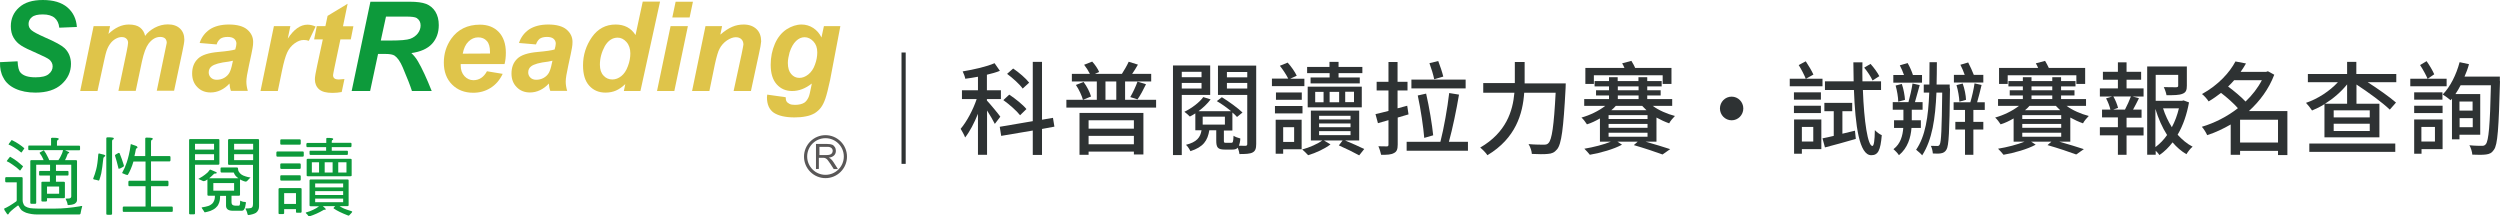 <?xml version="1.0" encoding="utf-8"?>
<!-- Generator: Adobe Illustrator 26.2.1, SVG Export Plug-In . SVG Version: 6.00 Build 0)  -->
<svg version="1.1" id="圖層_1" xmlns="http://www.w3.org/2000/svg" xmlns:xlink="http://www.w3.org/1999/xlink" x="0px" y="0px"
	 viewBox="0 0 1733.2 150" style="enable-background:new 0 0 1733.2 150;" xml:space="preserve">
<style type="text/css">
	.st0{fill:#2E3233;}
	.st1{fill:#595757;}
	.st2{fill:#0D9A3B;}
	.st3{fill:#DFC44A;}
</style>
<g>
	<g id="矩形_32">
		<g>
			<rect x="625" y="36.4" class="st0" width="2.9" height="77.2"/>
		</g>
	</g>
	<g>
		<g>
			<g>
				<path class="st1" d="M585,108.5c0,7-5.7,12.7-12.7,12.7s-12.7-5.7-12.7-12.7s5.7-12.7,12.7-12.7S585,101.5,585,108.5z
					 M572.3,93.7c-8.2,0-14.9,6.7-14.9,14.9s6.7,14.9,14.9,14.9s14.9-6.7,14.9-14.9S580.5,93.7,572.3,93.7z"/>
			</g>
			<g>
				<path class="st1" d="M565.7,117.2V99.8h7.7c1.6,0,2.7,0.2,3.5,0.5s1.4,0.9,1.9,1.7c0.5,0.8,0.7,1.7,0.7,2.6
					c0,1.2-0.4,2.3-1.2,3.1c-0.8,0.8-2,1.4-3.7,1.6c0.6,0.3,1.1,0.6,1.4,0.9c0.7,0.6,1.3,1.4,1.9,2.3l3,4.7H578l-2.3-3.6
					c-0.7-1-1.2-1.8-1.7-2.4c-0.4-0.6-0.8-0.9-1.2-1.2c-0.3-0.2-0.7-0.4-1.1-0.5c-0.3-0.1-0.7-0.1-1.3-0.1h-2.7v7.7L565.7,117.2
					L565.7,117.2z M568,107.5h4.9c1.1,0,1.9-0.1,2.5-0.3c0.6-0.2,1.1-0.6,1.4-1c0.3-0.5,0.5-1,0.5-1.6c0-0.8-0.3-1.5-0.9-2
					c-0.6-0.5-1.5-0.8-2.8-0.8h-5.5v5.7C568.1,107.5,568,107.5,568,107.5z"/>
			</g>
		</g>
		<g>
			<g>
				<g>
					<g>
						<path class="st2" d="M0,43.1l12.2-0.6c0.2,3.9,0.8,6.5,2,7.8c1.9,2.2,5.3,3.3,10.4,3.3c4.2,0,7.3-0.7,9.1-2.2
							c1.9-1.5,2.8-3.3,2.8-5.4c0-1.8-0.8-3.4-2.3-4.7c-1.1-0.9-4.1-2.4-8.9-4.5c-4.9-2.1-8.4-3.8-10.6-5.2c-2.2-1.4-4-3.2-5.3-5.5
							c-1.3-2.2-1.9-4.9-1.9-7.9c0-5.2,1.9-9.6,5.7-13C17,1.7,22.5,0,29.7,0c7.3,0,13,1.7,17,5.1s6.2,8,6.6,13.6l-12.2,0.5
							c-0.3-3-1.4-5.2-3.2-6.8C36,10.8,33.3,10,29.7,10s-6.1,0.6-7.6,1.9c-1.5,1.2-2.3,2.8-2.3,4.7c0,1.8,0.7,3.3,2.1,4.4
							c1.4,1.2,4.5,2.8,9.2,4.9c7.2,3.1,11.7,5.6,13.7,7.5c2.9,2.8,4.4,6.5,4.4,10.9c0,5.5-2.2,10.2-6.5,14.1s-10.4,5.8-18.1,5.8
							c-5.3,0-10-0.9-13.9-2.7S4,57.2,2.4,54C0.6,50.9-0.1,47.3,0,43.1z"/>
						<path class="st3" d="M64.9,18.1h11.4l-1.1,5.4c4.5-4.3,9.2-6.5,14.1-6.5c3.4,0,6,0.7,7.8,2.1s3,3.4,3.5,5.8
							c1.6-2.3,3.8-4.1,6.7-5.7c2.9-1.5,5.9-2.3,9.1-2.3c3.6,0,6.4,1,8.4,2.9s3,4.5,3,7.7c0,1.5-0.5,4.2-1.3,8l-5.8,27.4h-12
							l5.7-27.4c0.7-3.4,1.1-5.4,1.2-5.8c0-1.3-0.4-2.2-1.1-3c-0.8-0.7-1.9-1.1-3.4-1.1c-3.1,0-5.8,1.6-8.2,4.8
							c-1.7,2.3-3.2,6.3-4.5,12.2L94.1,63h-12l5.7-27.2c0.6-3.1,1-5.2,1-6.1c0-1.2-0.4-2.2-1.2-2.9c-0.8-0.8-1.9-1.1-3.3-1.1
							c-1.3,0-2.7,0.4-4.1,1.2c-1.4,0.8-2.7,1.9-3.7,3.3c-1.1,1.4-2,3.2-2.7,5.3c-0.4,1-0.9,3.3-1.7,6.9l-4.5,20.7h-12L64.9,18.1z"
							/>
						<path class="st3" d="M150.2,30.8l-11.8-1c1.3-4,3.7-7.1,7-9.4c3.3-2.2,7.8-3.4,13.3-3.4c5.7,0,10,1.2,12.7,3.5
							s4.1,5.2,4.1,8.5c0,1.4-0.1,2.8-0.4,4.3c-0.2,1.5-1.1,5.5-2.5,12c-1.2,5.4-1.8,9.1-1.8,11.3c0,1.9,0.3,4,1,6.4h-11.7
							c-0.6-1.6-0.9-3.3-1-5.1c-1.8,2-3.8,3.5-6.1,4.6s-4.6,1.6-7,1.6c-3.7,0-6.8-1.2-9.2-3.7c-2.4-2.4-3.6-5.6-3.6-9.4
							c0-4.3,1.3-7.7,4-10.3s7.4-4.1,14.3-4.7c5.8-0.5,9.6-1.1,11.6-1.7c0.5-1.7,0.8-3.1,0.8-4.1c0-1.3-0.5-2.4-1.5-3.3
							s-2.6-1.3-4.6-1.3c-2.1,0-3.8,0.4-5.1,1.3C151.5,28,150.6,29.2,150.2,30.8z M161.5,42.1c-0.7,0.2-1.7,0.4-2.9,0.6
							c-6.1,0.7-10,1.8-11.9,3.3c-1.3,1-2,2.4-2,4.2c0,1.4,0.5,2.6,1.5,3.6s2.4,1.5,4,1.5c1.8,0,3.6-0.4,5.2-1.3
							c1.6-0.9,2.8-2.1,3.6-3.5s1.5-3.6,2.1-6.6L161.5,42.1z"/>
						<path class="st3" d="M189.9,18.1h11.4l-1.8,8.7c4.2-6.5,8.8-9.7,13.7-9.7c1.7,0,3.6,0.4,5.6,1.3l-4.7,9.9
							c-1.1-0.4-2.3-0.6-3.5-0.6c-2.1,0-4.2,0.8-6.4,2.4s-3.9,3.7-5.1,6.3c-1.2,2.6-2.4,6.8-3.6,12.6l-2.9,14.1h-12L189.9,18.1z"/>
						<path class="st3" d="M217.8,27.2l1.8-9.1h6l1.5-7.1L241,2.6l-3.2,15.6h7.2l-1.8,9.1H236l-4,19c-0.7,3.4-1.1,5.4-1.1,5.8
							c0,0.9,0.3,1.7,0.9,2.2c0.6,0.5,1.6,0.8,3.1,0.8c0.5,0,1.8-0.1,3.9-0.3l-1.9,9c-2.1,0.4-4.2,0.6-6.4,0.6
							c-4.3,0-7.3-0.8-9.3-2.5c-1.9-1.7-2.9-4-2.9-7c0-1.4,0.5-4.6,1.6-9.5l3.9-18.1h-6V27.2z"/>
						<path class="st2" d="M256.6,63.1h-12.8l13-61.9h27.5c4.7,0,8.4,0.5,11.1,1.5c2.6,1,4.8,2.8,6.4,5.3c1.6,2.6,2.4,5.7,2.4,9.4
							c0,5.3-1.6,9.6-4.7,13c-3.2,3.4-7.9,5.5-14.3,6.4c1.6,1.5,3.2,3.4,4.6,5.8c2.8,4.8,6,11.7,9.5,20.5h-13.7
							c-1.1-3.5-3.2-8.9-6.4-16.4c-1.7-4-3.6-6.7-5.6-8.1c-1.2-0.8-3.3-1.2-6.3-1.2h-5.2L256.6,63.1z M264,28.1h6.8
							c6.8,0,11.4-0.4,13.6-1.2c2.2-0.8,4-2.1,5.3-3.8c1.3-1.7,1.9-3.6,1.9-5.5c0-2.2-0.9-3.9-2.7-5.1c-1.1-0.7-3.6-1-7.3-1h-14
							L264,28.1z"/>
						<path class="st3" d="M349.8,44.4h-30.4c0,0.5,0,0.8,0,1.1c0,3,0.9,5.4,2.6,7.3c1.7,1.8,3.8,2.8,6.2,2.8c4,0,7.2-2.1,9.4-6.2
							l10.9,1.8c-2.1,4.4-4.9,7.6-8.5,9.8c-3.5,2.2-7.5,3.3-11.9,3.3c-6,0-10.9-1.9-14.7-5.7c-3.8-3.8-5.7-8.9-5.7-15.2
							c0-6.2,1.7-11.6,5.1-16.5c4.6-6.5,11.3-9.8,19.9-9.8c5.5,0,9.8,1.7,13.1,5.1c3.2,3.4,4.9,8.2,4.9,14.3
							C350.7,39.5,350.4,42.1,349.8,44.4z M339.7,37.1c0-0.5,0-1,0-1.2c0-3.3-0.7-5.9-2.2-7.5c-1.5-1.7-3.5-2.5-6-2.5
							s-4.8,1-6.7,2.9c-2,1.9-3.3,4.7-4,8.4L339.7,37.1L339.7,37.1z"/>
						<path class="st3" d="M371.6,30.8l-11.8-1c1.3-4,3.7-7.1,7-9.4c3.4-2.2,7.8-3.4,13.3-3.4c5.7,0,10,1.2,12.7,3.5
							s4.1,5.2,4.1,8.5c0,1.4-0.1,2.8-0.4,4.3c-0.2,1.5-1.1,5.5-2.5,12c-1.2,5.4-1.8,9.1-1.8,11.3c0,1.9,0.3,4,1,6.4h-11.7
							c-0.6-1.6-0.9-3.3-1-5.1c-1.8,2-3.8,3.5-6.1,4.6c-2.3,1.1-4.6,1.6-7,1.6c-3.7,0-6.8-1.2-9.2-3.7c-2.4-2.4-3.6-5.6-3.6-9.4
							c0-4.3,1.3-7.7,4-10.3s7.4-4.1,14.3-4.7c5.8-0.5,9.6-1.1,11.6-1.7c0.5-1.7,0.8-3.1,0.8-4.1c0-1.3-0.5-2.4-1.5-3.3
							s-2.6-1.3-4.6-1.3c-2.1,0-3.8,0.4-5.1,1.3C372.9,28,372.1,29.2,371.6,30.8z M383,42.1c-0.7,0.2-1.7,0.4-2.9,0.6
							c-6.1,0.7-10,1.8-11.9,3.3c-1.3,1-2,2.4-2,4.2c0,1.4,0.5,2.6,1.5,3.6s2.4,1.5,4,1.5c1.8,0,3.6-0.4,5.2-1.3
							c1.6-0.9,2.8-2.1,3.6-3.5c0.8-1.4,1.5-3.6,2.1-6.6L383,42.1z"/>
						<path class="st3" d="M444,63.1h-11.5l1-4.8c-2.2,2.1-4.4,3.6-6.5,4.5s-4.5,1.4-7.2,1.4c-4.7,0-8.4-1.6-11.3-4.8
							s-4.3-7.9-4.3-14.1c0-7.2,2.1-13.7,6.2-19.6c4.1-5.8,9.6-8.7,16.4-8.7c6.1,0,10.7,2.4,13.8,7.3l5-23.2h12L444,63.1z
							 M415.9,44.9c0,3.2,0.8,5.7,2.5,7.5c1.6,1.8,3.7,2.7,6.1,2.7c2.2,0,4.3-0.8,6.2-2.3c1.9-1.5,3.5-3.8,4.6-6.9
							c1.2-3.1,1.7-6.1,1.7-8.9c0-3.2-0.9-5.9-2.7-7.9c-1.8-2-3.8-3-6.1-3c-3.6,0-6.6,2-8.9,5.9C417.1,36.1,415.9,40.3,415.9,44.9z"
							/>
						<path class="st3" d="M464.9,18.1h12l-9.4,45h-12L464.9,18.1z M468.4,1.2h12l-2.3,10.9h-12L468.4,1.2z"/>
						<path class="st3" d="M489.1,18.1h11.5l-1.2,5.9c2.9-2.5,5.6-4.3,8.2-5.4c2.5-1.1,5.2-1.6,8-1.6c3.7,0,6.7,1.1,8.9,3.2
							s3.2,5,3.2,8.5c-0.1,1.6-0.6,4.5-1.6,8.9l-5.5,25.5h-12l5.5-25.4c0.8-3.8,1.2-6.1,1.3-6.8c0-1.6-0.5-2.8-1.4-3.7
							c-0.9-0.9-2.2-1.4-3.9-1.4c-1.8,0-3.8,0.7-6.1,2.2c-2.2,1.5-4,3.5-5.2,5.9c-1,1.8-2,5.3-3.2,10.7l-3.8,18.5h-12L489.1,18.1z"
							/>
						<path class="st3" d="M531.9,65.6l12.8,1.8c0,1.3,0.2,2.3,0.6,2.9c0.4,0.7,1.1,1.2,2,1.7s2.2,0.7,3.8,0.7
							c2.7,0,4.9-0.5,6.5-1.5c1.2-0.8,2.2-2.1,3-3.9c0.5-1.1,1.1-3.6,1.8-7.3l0.4-2.1c-4.4,3.5-9,5.2-13.6,5.2
							c-4.4,0-7.9-1.5-10.7-4.6s-4.2-7.6-4.2-13.6c0-5.3,1-10.1,2.9-14.5s4.6-7.7,8-10c3.4-2.2,7-3.4,10.5-3.4
							c2.9,0,5.6,0.8,8.1,2.4c2.4,1.6,4.4,3.8,5.7,6.6l1.7-7.9h11.4l-7.1,37.3c-1.3,6-2.4,10.4-3.3,13c-0.9,2.6-1.9,4.6-3.1,6.2
							c-1.1,1.5-2.6,2.8-4.3,3.9c-1.8,1-3.8,1.8-6.2,2.2c-2.4,0.5-5,0.7-7.8,0.7c-6.3,0-11-1.1-14.3-3.2c-3.2-2.2-4.8-5.8-4.8-10.8
							C531.8,66.8,531.9,66.2,531.9,65.6z M546.2,43.6c0,3.4,0.8,6,2.3,7.7c1.5,1.8,3.4,2.7,5.7,2.7c2.1,0,4.2-0.8,6.2-2.4
							c2-1.6,3.6-3.9,4.6-6.8c1.1-2.9,1.6-5.8,1.6-8.5c0-3.2-0.9-5.7-2.7-7.6s-3.8-2.9-6.1-2.9c-2.2,0-4.1,0.9-5.9,2.6
							c-1.8,1.7-3.3,4.3-4.5,7.9C546.7,39,546.2,41.4,546.2,43.6z"/>
					</g>
				</g>
			</g>
		</g>
		<g>
			<path class="st2" d="M4.3,122.8h10.5c0.6,0,0.9,0.2,0.9,0.7v15.1c0,1.3,0.3,2.4,0.7,3.1c0.3,0.7,0.8,1.2,1.4,1.5
				c0.9,0.5,1.9,0.9,3.1,1.1c1.5,0.2,3.3,0.3,5.2,0.3h12.4c4.8,0,10.5-0.5,17.1-1.6c0.3-0.2,0.6-0.2,0.9-0.2c0.3,0,0.5,0.1,0.5,0.2
				c-0.5,1.6-0.8,3.1-1.1,4.7c0,0.6-0.4,1-1,1H26c-1.4,0-2.8-0.1-4.1-0.3c-1.3-0.2-2.6-0.5-3.8-0.9c-1.1-0.4-2.1-1-3.1-1.7
				c-0.6-0.6-1.3-1.6-2.1-3.1l-0.2-0.2c-0.3,0-0.4,0-0.5,0.1c-3.9,2.9-6,4.8-6.3,5.8c-0.1,0.2-0.3,0.3-0.5,0.3c-0.3,0-1-1-2.2-2.9
				c-0.2-0.3-0.3-0.7-0.3-1.2c2.2-0.9,5-2.6,8.4-5c0.2-0.1,0.3-0.5,0.3-1.1v-12.1H4.3c-0.5,0-0.7-0.3-0.7-1v-1.8
				C3.6,123.1,3.9,122.8,4.3,122.8z M7.1,108.7c2.1,1.2,3.7,2.3,5,3.3c1.5,1.2,2.8,2.3,3.9,3.3c0,0.1-0.1,0.2-0.3,0.5
				c-1.1,1.6-1.7,2.5-1.8,2.5c-1.6-1.6-3.4-3-5.4-4.3c-1.5-1.1-2.8-1.8-3.8-2.2c0-0.3,0.6-1.1,1.8-2.6
				C6.8,108.8,6.9,108.7,7.1,108.7z M8.2,97.1c2,1,3.6,1.9,4.9,2.8c1.5,1,2.8,2,3.8,2.9c0,0.1-0.1,0.2-0.3,0.5
				c-1.1,1.6-1.7,2.5-1.8,2.5c-1.6-1.4-3.4-2.6-5.2-3.7c-1.5-0.9-2.7-1.6-3.7-1.9c0-0.2,0.6-1.1,1.8-2.6C7.9,97.2,8,97.1,8.2,97.1z
				 M36.3,95.5c2.9,0,4.4,0.2,4.4,0.7s-0.2,0.8-0.6,0.9c-0.4,0.1-0.6,0.5-0.6,1.2v2.7H55c0.3,0,0.5,0.2,0.5,0.7v1.8
				c0,0.5-0.2,0.7-0.5,0.7h-9.9l2,0.9c0.6,0.2,0.9,0.5,0.9,0.7s-0.2,0.4-0.5,0.5c-0.3,0-0.6,0.2-0.6,0.5c-0.6,1.7-1.2,3.1-1.8,4.2
				h7.2c0.8,0,1.1,0.2,1.1,0.7v27c0,1.1-0.6,1.9-1.7,2.6c-1.1,0.5-2.5,0.8-4.2,0.9c-0.4,0-0.7-0.2-0.7-0.6c0-0.8-0.5-2.1-1.3-3.7
				c0-0.1,0.1-0.2,0.3-0.2c1.7,0,2.7-0.1,3-0.4c0.4-0.2,0.6-0.6,0.6-1.1v-22H38.8v4.3H47c0.3,0,0.5,0.2,0.5,0.7v1.8
				c0,0.5-0.2,0.7-0.5,0.7h-8.2v4.3h5.3c0.6,0,0.9,0.2,0.9,0.7v10c0,0.5-0.3,0.7-0.9,0.7H32.6v1.6c0,0.5-0.3,0.7-0.9,0.7h-2.3
				c-0.5,0-0.7-0.2-0.7-0.7v-12.3c0-0.5,0.2-0.7,0.7-0.7h5.2v-4.3h-7c-0.3,0-0.5-0.2-0.5-0.7v-1.8c0-0.5,0.2-0.7,0.5-0.7h7.1v-4.3
				h-9.6v26.4c0,0.5-0.3,0.7-0.9,0.7h-2.3c-0.6,0-0.9-0.2-0.9-0.7v-28.9c0-0.5,0.3-0.7,0.9-0.7h8.3c-0.1-0.3-0.2-0.5-0.3-0.8
				c-0.6-1.4-1.4-2.8-2.5-4.2c0-0.2,1-0.8,3-1.8c1.1,1.5,1.9,2.9,2.5,4.2c0.5,0.9,0.9,1.7,1.2,2.6h6.4c0.8-1.1,1.3-2,1.7-2.9
				c0.7-1.3,1.2-2.6,1.5-3.9v-0.1H20.1c-0.3,0-0.5-0.2-0.5-0.7v-1.8c0-0.5,0.1-0.7,0.5-0.7h15.3v-4.8C35.3,95.7,35.7,95.5,36.3,95.5
				z M32.6,134.3H41v-5h-8.4V134.3z"/>
			<path class="st2" d="M68.7,106.4c2.9,0.6,4.3,1.1,4.3,1.4c0,0.4-0.2,0.7-0.7,0.9c-0.5,0.4-0.7,0.8-0.7,1.3
				c-0.4,4.1-0.9,7.5-1.4,10.2c-0.3,1.4-0.8,2.9-1.3,4.5c-0.2,0.3-0.3,0.5-0.4,0.5c-1.3-0.4-2.4-0.6-3.4-0.8
				c-0.3-0.1-0.5-0.3-0.5-0.6c0.8-1.9,1.5-4.1,2.1-6.4s1.1-5.7,1.4-10.1C68.1,106.7,68.3,106.4,68.7,106.4z M74.6,95.2
				c2.9,0,4.3,0.2,4.3,0.7s-0.2,0.8-0.6,0.9c-0.4,0-0.6,0.4-0.6,1.2v50.3c0,0.4-0.3,0.6-0.9,0.6h-2.2c-0.6,0-0.9-0.2-0.9-0.6V95.9
				C73.7,95.5,74,95.2,74.6,95.2z M82.2,106c0.3,0,0.6,0.1,0.7,0.2c1.1,2.7,2.1,5.5,3,8.5c0,0.5-0.1,0.8-0.4,0.9
				c-1.4,0.9-2.5,1.4-3.3,1.4c-0.9-3.7-1.7-6.8-2.5-9.2C79.7,107.4,80.5,106.8,82.2,106z M90.8,99.9l3.9,1.4
				c0.4,0.3,0.6,0.6,0.6,0.9s-0.1,0.5-0.5,0.6c-0.3,0-0.5,0.2-0.6,0.7c-0.3,1.8-0.7,3.4-1,4.7h7.5V96.1c0-0.5,0.3-0.7,0.9-0.7
				c2.9,0,4.3,0.2,4.3,0.7s-0.2,0.8-0.6,0.9s-0.6,0.5-0.6,1.2v10h12.8c0.5,0,0.7,0.3,0.7,0.9v1.8c0,0.6-0.2,1-0.7,1h-12.8v13.4h11.4
				c0.5,0,0.7,0.3,0.7,1v1.8c0,0.6-0.2,1-0.7,1h-11.4v14.1h14.4c0.5,0,0.7,0.3,0.7,0.9v1.9c0,0.6-0.2,0.9-0.7,0.9H85.8
				c-0.5,0-0.7-0.3-0.7-0.9v-1.9c0-0.6,0.2-0.9,0.7-0.9h15.1v-14.1H89.7c-0.5,0-0.7-0.3-0.7-1v-1.8c0-0.6,0.2-1,0.7-1h11.2V112h-8.4
				c-0.5,1.8-1.1,3.5-1.8,5.1c-0.6,1.6-1.4,2.9-2.1,4.2c-0.5,0-0.9-0.1-1.3-0.2c-0.8-0.3-1.5-0.6-2.2-0.9c-0.3-0.1-0.4-0.2-0.4-0.3
				c0-0.2,0.1-0.3,0.2-0.5c1.1-1.9,2.1-4.2,3-6.9c0.5-1.6,1-3.2,1.4-5c0.5-1.9,0.9-4.3,1.3-7.2C90.6,100,90.7,99.9,90.8,99.9z"/>
			<path class="st2" d="M132,96.4h19.2c0.6,0,0.9,0.2,0.9,0.7v16.4c0,0.5-0.3,0.7-0.9,0.7h-16v33.7c0,0.5-0.3,0.7-0.9,0.7H132
				c-0.6,0-0.9-0.2-0.9-0.7V97.1C131.1,96.6,131.4,96.4,132,96.4z M135.2,103.7h13.2v-4h-13.2V103.7z M135.2,111h13.2v-4.1h-13.2
				V111z M145.9,117.6l3.5,1.5c0.6,0.2,0.9,0.5,0.9,0.8c0,0.2-0.3,0.3-0.8,0.4c-0.7,0-1.2,0.1-1.3,0.4c-1.1,1.1-2.2,2.1-3.2,2.9
				h20.3c-0.4-0.3-0.7-0.5-1-0.8c-1-0.8-1.7-1.8-2.1-2.9c-0.1-0.1-0.1-0.2-0.2-0.3h-8.4c-0.5,0-0.7-0.3-0.7-1v-1.8
				c0-0.5,0.2-0.7,0.7-0.7h10.5c0.6,0,0.9,0.2,0.9,0.7c0,0.9,0.2,1.7,0.7,2.4c0.4,0.7,1,1.3,1.7,1.8s1.6,0.9,2.9,1.3
				c0.9,0.3,1.8,0.5,2.9,0.7c0.3,0,0.4,0.1,0.4,0.2s-0.2,0.2-0.5,0.4c-0.6,0.6-1.3,1.3-1.9,2c-0.3,0.2-0.6,0.3-1.1,0.3
				c-0.8-0.2-1.7-0.5-2.7-1c-0.3-0.2-0.7-0.3-1-0.5V135c0,0.5-0.3,0.7-0.9,0.7h-5v4.6c0,1.5,0.9,2.3,2.7,2.3h2.3
				c0.3,0,0.6-0.2,0.7-0.5c0.2-0.3,0.2-1.2,0.3-2.7c0-0.2,0.1-0.3,0.1-0.3c1,0.6,2.1,0.9,3.2,0.9c0.5,0,0.7,0.2,0.7,0.6
				c-0.3,2.3-0.7,3.9-1.3,4.6c-0.3,0.6-0.9,0.9-1.7,0.9h-6.2c-3,0-4.6-1.2-4.6-3.5v-6.8h-4.1c0,1.1-0.1,2-0.2,2.9
				c-0.2,1.1-0.5,2.1-1,3c-0.4,0.9-1.1,1.7-2,2.5c-0.9,0.8-2.1,1.4-3.5,2c-1.1,0.4-2.4,0.7-3.8,1c-0.3,0-0.6-0.2-0.6-0.6
				c-0.5-0.7-1-1.4-1.5-2.2c-0.1-0.2-0.2-0.4-0.2-0.6c1.9-0.3,3.4-0.6,4.6-1c0.9-0.3,1.6-0.7,2.2-1.2c0.6-0.4,1-0.9,1.3-1.4
				c0.4-0.6,0.7-1.3,0.9-2.2c0.1-0.5,0.2-1.3,0.2-2.3h-4.3c-0.6,0-0.9-0.2-0.9-0.7v-10.6c-0.5,0.3-1,0.6-1.4,0.9
				c-0.5,0.2-0.9,0.3-1.1,0.3c-0.3,0-0.6-0.1-1-0.3c-0.8-0.3-1.5-0.7-2.2-1c-0.3-0.1-0.5-0.2-0.5-0.2c0-0.1,0.1-0.2,0.3-0.3
				c1.8-1,3.2-1.9,4.2-2.7c1.3-0.9,2.3-1.9,3-3C145.4,117.7,145.6,117.6,145.9,117.6z M162.3,132.2v-5.3h-14.4v5.3H162.3z
				 M159.1,96.4h19.4c0.8,0,1.1,0.2,1.1,0.7V143c0,1.9-0.7,3.4-2.1,4.5c-1.3,0.8-3.1,1.3-5.2,1.6c-0.4,0-0.6-0.2-0.7-0.6
				c-0.1-0.8-0.5-2.1-1.4-3.7c0-0.2,0.1-0.3,0.4-0.3c2.3,0,3.7-0.2,4.1-0.7c0.5-0.5,0.7-1.3,0.7-2.3v-27.2H159
				c-0.6,0-0.9-0.2-0.9-0.7V97.1C158.2,96.6,158.5,96.4,159.1,96.4z M162.3,103.7h13.2v-4h-13.2V103.7z M162.3,111h13.2v-4.1h-13.2
				V111z"/>
			<path class="st2" d="M192.3,105h17.6c0.5,0,0.7,0.3,0.7,0.9v1.8c0,0.6-0.2,0.9-0.7,0.9h-17.6c-0.5,0-0.7-0.3-0.7-0.9V106
				C191.6,105.4,191.8,105,192.3,105z M193.8,130.4h14.4c0.6,0,0.9,0.2,0.9,0.7v15.7c0,0.5-0.3,0.7-0.9,0.7h-2.3
				c-0.5,0-0.7-0.2-0.7-0.7V145H197v2.7c0,0.5-0.3,0.7-0.9,0.7h-2.3c-0.5,0-0.7-0.2-0.7-0.7V131
				C193.2,130.6,193.4,130.4,193.8,130.4z M195,96.6h12.8c0.5,0,0.7,0.3,0.7,1v1.8c0,0.6-0.2,0.9-0.7,0.9H195
				c-0.5,0-0.7-0.3-0.7-0.9v-1.8C194.3,96.9,194.5,96.6,195,96.6z M195,113.3h12.8c0.5,0,0.7,0.3,0.7,1v1.8c0,0.7-0.2,1-0.7,1H195
				c-0.5,0-0.7-0.3-0.7-1v-1.8C194.3,113.6,194.5,113.3,195,113.3z M195,121.5h12.8c0.5,0,0.7,0.3,0.7,0.9v1.9
				c0,0.6-0.2,0.9-0.7,0.9H195c-0.5,0-0.7-0.3-0.7-0.9v-1.9C194.3,121.8,194.5,121.5,195,121.5z M197,141.4h8.2v-7.5H197V141.4z
				 M215.5,124.4h25.3c0.6,0,0.9,0.2,0.9,0.7v17.1c0,0.5-0.3,0.7-0.9,0.7h-5.4c1.1,0.7,2.1,1.3,3.1,1.7c1.2,0.5,2.9,1.1,5.2,1.8
				c0.3,0.2,0.5,0.3,0.5,0.4c0,0.3-0.8,1.2-2.3,2.7c-0.1,0-0.3,0-0.6-0.1c-4.4-1.7-7.7-3.3-9.8-4.8c-0.2-0.2-0.3-0.3-0.3-0.3
				c0-0.2,0.4-0.6,1.2-1.4h-8.6c1.4,1.2,2.1,1.9,2.1,2.1c0,0.3-0.2,0.4-0.6,0.4c-0.7,0-1.1,0.1-1.2,0.3c-3,1.8-6.2,3.2-9.6,4.3
				c-0.4,0-0.7-0.2-0.9-0.5c-0.2-0.5-0.6-0.9-1.2-1.4c-0.3-0.2-0.4-0.4-0.4-0.6s0.2-0.3,0.5-0.3c1.8-0.5,3.3-1.1,4.7-1.8
				c1.4-0.6,2.7-1.4,4-2.4h-5.7c-0.6,0-0.9-0.2-0.9-0.7v-17.1C214.6,124.7,214.9,124.4,215.5,124.4z M213,99.1h13.2v-3
				c0-0.3,0.2-0.5,0.7-0.5c2.7,0,4.1,0.2,4.1,0.7s-0.2,0.8-0.5,0.8s-0.5,0.4-0.5,1V99h13.2c0.3,0,0.5,0.2,0.5,0.7v1.3
				c0,0.6-0.2,1-0.5,1H230v2.5h10.7c0.3,0,0.5,0.2,0.5,0.6v1.4c0,0.6-0.2,0.9-0.5,0.9h-25.6c-0.3,0-0.5-0.3-0.5-0.9v-1.4
				c0-0.4,0.1-0.6,0.5-0.6h11V102h-13.2c-0.3,0-0.5-0.3-0.5-1v-1.3C212.6,99.4,212.7,99.1,213,99.1z M213.5,110.1h29.4
				c0.6,0,0.9,0.2,0.9,0.7v10.8c0,0.4-0.3,0.6-0.9,0.6h-29.4c-0.6,0-0.9-0.2-0.9-0.6v-10.8C212.6,110.3,212.9,110.1,213.5,110.1z
				 M221.2,119.6v-7.1h-5v7.1H221.2z M218.5,129.9h19.4v-2.7h-19.4V129.9z M218.5,135.2h19.4v-2.7h-19.4V135.2z M237.9,140.2v-2.5
				h-19.4v2.5H237.9z M230.6,119.6v-7.1h-5.5v7.1H230.6z M240.2,119.6v-7.1h-5.7v7.1H240.2z"/>
		</g>
	</g>
	<g>
		<path class="st0" d="M689.7,85.9c-1-2.1-3.3-6-5.4-9.3v30.7h-6.3V78.9c-2.6,6.4-5.7,12.4-8.9,16.4c-0.6-1.8-2.2-4.4-3.1-6
			c4.1-4.8,8.6-13.1,11.1-20.6h-10.2v-6.1h11.1v-9.4c-3,0.6-6,1-8.8,1.4c-0.2-1.4-1.1-3.7-1.8-5.1c7.8-1.3,16.7-3.3,22.1-5.7
			l3.7,5.3c-2.6,1.1-5.7,1.9-9,2.7v10.8h9.7v6.1h-9.7v1c2.1,2.2,8,9.3,9.3,11.2L689.7,85.9z M722.4,89.4v18H716V90.5l-21.9,3.7
			l-1-6.3l22.9-3.9V42.9h6.4v40.1l7.6-1.3l1,6.1L722.4,89.4z M707.2,79.9c-2.3-3-7.4-7.5-11.6-10.5l4.1-3.8c4.2,2.8,9.5,7,11.9,10
			L707.2,79.9z M709,61.4c-2.1-3-6.8-7.2-10.8-10.2l4.2-3.7c4,2.7,8.8,6.8,11.1,9.8L709,61.4z"/>
		<path class="st0" d="M801.5,69.2v5.4h-62.2v-5.4h21.1V56.5h-17.3v-5.3h12.5c-1-2-2.5-4.4-4-6.3l5.6-2.2c2,2.2,4,5.1,4.8,7.2
			l-2.9,1.3h18.7c1.6-2.5,3.6-5.9,4.7-8.4l6.4,2c-1.3,2.2-2.6,4.5-4,6.4h13.2v5.3H780v12.7H801.5z M751.2,56.8
			c2.3,3,4.4,7.2,5.2,10.1l-5.6,2.3c-0.8-2.8-2.7-7.1-4.9-10.3L751.2,56.8z M748.4,78.3h44.3v28.8h-6.6v-2h-31.4v2.2h-6.3V78.3z
			 M754.7,83.4v5.8h31.4v-5.8H754.7z M786.1,100v-5.8h-31.4v5.8H786.1z M766.4,69.2h7.5V56.5h-7.5V69.2z M783.6,67.3
			c1.7-2.9,3.9-7.5,5-10.7l5.9,1.8c-1.9,3.9-4,7.9-5.9,10.5L783.6,67.3z"/>
		<path class="st0" d="M819.3,65.8v41.7h-6.1V45.4H839v20.4H819.3z M819.3,49.8v3.7H833v-3.7H819.3z M833,61.4v-3.9h-13.7v3.9H833z
			 M870.9,99.8c0,3.2-0.6,4.9-2.5,5.9c-1.9,1-4.9,1.1-9.1,1.1c-0.1-1.2-0.6-2.9-1.2-4.4c-0.9,1-2,1.3-3.8,1.3h-5.2
			c-4.9,0-5.9-1.5-5.9-6.3v-7.1h-4.8c-1.2,7.2-4.1,11.6-13.1,14.5c-0.6-1.3-2-3.5-3.1-4.4c7.5-1.9,10-5.1,10.8-10.1h-4.3V78.6
			c-1.3,0.8-2.5,1.6-3.8,2.2c-1-1-2.6-2.5-3.8-3.3c5-2.4,10.5-6.5,13.1-10.2l5.1,1.6c-2.1,2.9-5.2,5.8-8.4,8.2h22.6
			c-3-2.5-6.6-5.1-9.9-7l3.5-2.7c4.9,3,11.1,7.5,14.3,10.6l-3.8,3.1c-0.8-1-1.9-2-3.2-3.1v12.5h-5.9v7c0,1.4,0.2,1.5,1.4,1.5h3.7
			c1.2,0,1.4-0.6,1.6-4.9c1,0.8,3.2,1.5,4.7,1.9c-0.1,2.2-0.5,3.8-1,5c2.2,0.1,4,0.1,4.6,0.1c0.9-0.1,1.2-0.4,1.2-1.3v-34h-20.3
			V45.5h26.5V99.8z M833.8,86.4h15.4v-5.5h-15.4V86.4z M850.6,49.9v3.7h14.1v-3.7H850.6z M864.7,61.4v-3.9h-14.1v3.9H864.7z"/>
		<path class="st0" d="M904.2,59.7h-22.4v-5.2h11.3c-1.3-2.6-3.7-6.3-5.8-8.9l5.4-2.2c2.5,2.7,5.1,6.5,6.3,9.1l-4.6,2.1h9.9V59.7z
			 M903,78.6h-19.1v-5.1H903V78.6z M902.4,103.5h-12.8v3.1h-5.2V83h18V103.5z M884.6,69.2v-5.1h17.9v5.1H884.6z M889.6,88.2v10.2
			h7.6V88.2H889.6z M932.3,97.3c4.9,2,10.2,4.4,13.5,6l-3.5,4.4c-3.4-1.9-9.1-4.7-14.1-6.9l2.6-3.4h-12.9l4.5,2.7
			c-3.9,3-10.3,6-15.5,7.5c-1-1.1-2.9-3-4.1-4c5-1.3,10.8-3.9,13.9-6.2h-7.9V76.7h33.5v20.7H932.3z M921.7,50.7h-15.5v-4.3h15.5
			v-3.5h6.3v3.5h16.5v4.3H928v3h14.7v4.1h-34.1v-4.1h13.2V50.7z M906.6,60.1h37.5v14.3h-37.5V60.1z M911.8,70.9h5.8v-7.2h-5.8V70.9z
			 M914.5,82.8h21.8v-2.5h-21.8V82.8z M914.5,88.2h21.8v-2.6h-21.8V88.2z M914.5,93.7h21.8v-2.8h-21.8V93.7z M928.4,70.9v-7.2h-6.6
			v7.2H928.4z M938.7,63.6h-6.1v7.2h6.1V63.6z"/>
		<path class="st0" d="M976.5,79.3c-2.5,0.7-5,1.5-7.5,2.2v18.8c0,3.2-0.7,4.9-2.6,5.8c-1.9,1.1-4.7,1.3-8.9,1.2
			c-0.3-1.5-1.1-4.2-1.9-5.9c2.6,0.1,5.2,0.1,5.8,0.1c0.9,0,1.2-0.3,1.2-1.3V83.3l-7.3,2.1l-1.7-6.3c2.6-0.6,5.7-1.3,9-2.2V62.7
			h-8.2v-6h8.2V43h6.3v13.7h6.9v6h-6.9v12.4l6.7-1.8L976.5,79.3z M1017.7,98.3v6.2h-42.5v-6.2h23.4c2.4-9.3,4.9-23.5,6.1-33.8
			l6.8,1.1c-1.8,10.7-4.5,23.7-7,32.7H1017.7z M1016.1,61.3h-37.6v-6.1h37.6V61.3z M987.4,95.6c-0.6-7.2-2.4-19.8-4.5-29.4l5.8-1.3
			c2.2,9.5,4.2,21.8,4.9,28.9L987.4,95.6z M994.3,54.9c-0.6-3-2-7.6-3.3-11.1l6.1-1.5c1.3,3.4,2.8,7.8,3.5,10.8L994.3,54.9z"/>
		<path class="st0" d="M1085.5,57.8c0,0-0.1,2.3-0.1,3.2c-1.5,28.5-2.9,38.9-5.9,42.5c-1.9,2.3-3.7,3-6.4,3.2c-2.5,0.3-7,0.2-11.1,0
			c-0.1-1.9-1-4.8-2.3-6.8c4.6,0.4,8.8,0.4,10.6,0.4c1.5,0,2.4-0.2,3.2-1.1c2.4-2.3,3.8-11.9,5-34.9h-21.8
			c-1,14.5-5.8,31.5-25.5,43.3c-1-1.6-3.5-4.1-5-5.3c18.1-10.5,22.6-25.4,23.7-38h-21.6v-6.7h21.9v-1.8V43h6.8v13v1.8H1085.5z"/>
		<path class="st0" d="M1148.4,98.2h-7.6c6.4,1.8,12.8,3.8,17.1,5.2l-5.3,3.7c-4.6-1.7-12.3-4.3-19.9-6.5l2.7-2.4h-14.1l3.2,2.1
			c-5.6,3.1-14.8,5.7-22.3,7c-0.9-1.1-2.6-3.1-3.8-4.2c6.2-1,13.6-2.9,18.4-4.9h-7.6V82.1c-2.9,1.7-6,3.2-9,4.1
			c-0.8-1.3-2.6-3.7-3.8-4.7c5.8-1.6,12-4.6,16.5-8.1h-14.6v-4.7h17.2v-2.5h-9v-3.6h9v-2.7h-10v-3.7h10v-2.7h6v2.7h14.4v-2.7h6.1
			v2.7h10v3.7h-10v2.7h9.3v3.6h-9.3v2.5h17.3v4.7h-13.5c4.2,3.1,10,5.6,15.4,7c-1.3,1.3-3.2,3.5-4,5.1c-2.9-1-5.9-2.4-8.8-4V98.2z
			 M1105,58.2h-5.9V47.1h27.1c-0.5-1.1-1-2.3-1.6-3.2l6.4-1.7c0.9,1.5,2,3.3,2.6,4.9h25.2v11.1h-6.1v-6H1105V58.2z M1142.2,79.8h-27
			v2.7h27V79.8z M1142.2,85.9h-27v2.7h27V85.9z M1142.2,92h-27v2.8h27V92z M1120.2,73.4c-0.9,1.1-1.9,2-3.1,3h24.4c-1-1-2-1.9-3-3
			H1120.2z M1121.6,62.6h14.4v-2.7h-14.4V62.6z M1121.6,68.7h14.4v-2.5h-14.4V68.7z"/>
		<path class="st0" d="M1208.6,75.2c0,4.5-3.6,8.2-8.1,8.2c-4.5,0-8.1-3.7-8.1-8.2c0-4.5,3.6-8.2,8.1-8.2
			C1205,67,1208.6,70.7,1208.6,75.2z"/>
		<path class="st0" d="M1263.6,59.8h-22.8v-5.2h11.1c-1-2.6-3.1-6.6-4.9-9.5l4.9-2.6c2,3,4.2,6.7,5.3,9.2l-5.2,2.9h11.5V59.8z
			 M1262.4,69.1h-18.7V64h18.7V69.1z M1243.7,73.3h18.7v5.1h-18.7V73.3z M1262.6,103.4h-13.4v3.2h-5.4V82.8h18.9V103.4z M1249.2,88
			v10.1h7.9V88H1249.2z M1286,90.6l0.6,5.7c-7.4,2.2-15.3,4.3-21.4,5.9l-1.7-6.3c2.2-0.4,4.9-1,7.8-1.7V77.1h-6.5v-5.8h19.3v5.8
			h-6.8v15.6L1286,90.6z M1291.5,62.3c0.8,22,3.4,38.9,6.6,38.9c1,0,1.6-3.6,1.7-11c1.3,1.4,3.3,2.9,4.8,3.5
			c-0.9,10.7-2.6,13.9-7.3,13.9c-8.3,0-11.1-20.5-12-45.2h-20.1v-6h19.9c-0.1-4.4-0.2-8.7-0.2-13.2h6.3c-0.1,4.5-0.1,8.9,0,13.2
			h12.9v6H1291.5z M1298.2,55.8c-1.1-2.5-3.5-6.2-5.8-8.9l4.4-2.6c2.3,2.5,4.9,6.1,6.1,8.5L1298.2,55.8z"/>
		<path class="st0" d="M1325.2,88.7c-0.5,6.6-2.6,13.9-8.7,18.9c-0.8-1.3-2.6-3.2-3.8-4.2c5-3.7,6.4-9.5,6.8-14.7h-6.4v-5.3h6.5
			v-7.3h-7.4v-5.3h10.9c1-3.7,2.3-9.1,2.8-12.9l5,1.1c-1.1,3.9-2.3,8.4-3.3,11.8h5.3v5.3h-7.5v7.3h6.3v5.3H1325.2z M1332.5,57.3
			h-19.9V52h7.4c-0.8-2.2-1.8-4.7-2.9-6.7l5.4-1.6c1.5,2.5,2.9,5.8,3.7,8.3h6.3V57.3z M1316,70.5c0-3-0.8-7.6-1.8-11.2l4.3-1.1
			c1.2,3.4,2,8,2.2,11L1316,70.5z M1351.9,61.3c-0.4,29.9-0.8,39.6-2.4,42.3c-1,1.8-2.2,2.4-3.9,2.7c-1.4,0.3-3.4,0.2-5.6,0.1
			c-0.1-1.5-0.6-3.9-1.4-5.3c1.9,0.1,3.5,0.1,4.5,0.1c0.8,0,1.3-0.2,1.7-1.1c1-1.8,1.4-10.5,1.7-35.9h-4
			c-0.8,18.1-2.9,32.6-9.9,43.5c-0.7-1-3.1-3-4.2-3.9c6.4-9.2,8.5-22.9,9.1-39.6h-3.8v-5.6h3.9c0.1-5,0.1-10.2,0.1-15.5h5.1
			c0,5.4-0.1,10.5-0.2,15.5h9.1V61.3z M1368.1,76.2v8.3h6.9v5.3h-6.9v17.5h-5.8V89.8h-6.7v-5.3h6.7v-8.3h-7.9v-5.3h11.6
			c1.1-3.7,2.4-9.3,2.9-13.1l4.9,1.1c-0.9,3.9-2.1,8.5-3.1,12h5.3v5.3H1368.1z M1375,57.2h-20.4v-5.3h7.5c-0.8-2.3-1.9-4.9-3-7
			l5.4-1.6c1.4,2.7,2.9,6,3.9,8.6h6.6V57.2z M1358.4,70.5c-0.1-3-0.9-7.8-2-11.5l4.3-1.1c1.3,3.6,2.2,8.2,2.3,11.3L1358.4,70.5z"/>
		<path class="st0" d="M1435.2,98.2h-7.6c6.4,1.8,12.8,3.8,17.1,5.2l-5.3,3.7c-4.6-1.7-12.2-4.3-19.9-6.5l2.7-2.4h-14.1l3.2,2.1
			c-5.6,3.1-14.8,5.7-22.3,7c-0.9-1.1-2.6-3.1-3.8-4.2c6.2-1,13.6-2.9,18.4-4.9h-7.6V82.1c-2.9,1.7-6,3.2-9,4.1
			c-0.8-1.3-2.6-3.7-3.8-4.7c5.8-1.6,12-4.6,16.5-8.1h-14.5v-4.7h17.2v-2.5h-9.1v-3.6h9.1v-2.7h-10v-3.7h10v-2.7h6v2.7h14.4v-2.7
			h6.1v2.7h10v3.7h-10v2.7h9.3v3.6h-9.3v2.5h17.3v4.7h-13.5c4.2,3.1,10,5.6,15.4,7c-1.3,1.3-3.2,3.5-4,5.1c-2.9-1-5.9-2.4-8.8-4
			V98.2z M1391.8,58.2h-5.9V47.1h27.1c-0.5-1.1-1-2.3-1.6-3.2l6.4-1.7c0.9,1.5,1.9,3.3,2.6,4.9h25.2v11.1h-6.1v-6h-47.6V58.2z
			 M1429,79.8h-27v2.7h27V79.8z M1429,85.9h-27v2.7h27V85.9z M1429,92h-27v2.8h27V92z M1407,73.4c-0.9,1.1-1.9,2-3.1,3h24.4
			c-1-1-2-1.9-3-3H1407z M1408.4,62.6h14.4v-2.7h-14.4V62.6z M1408.4,68.7h14.4v-2.5h-14.4V68.7z"/>
		<path class="st0" d="M1474.3,88.3h11.8v5.6h-11.8v13.4h-6V93.8h-12.5v-5.6h12.5v-6.8h-11V76h5.8c-0.5-2.3-1.7-5.4-3-7.8l4.3-1.3
			h-8.6v-5.6h12.5v-6h-10.4v-5.5h10.4v-6.6h6v6.6h10.1v5.5h-10.1v6h11.8v5.6h-7.7l4.5,1.2c-1.3,2.6-2.8,5.6-4.1,7.9h5.9v5.6h-10.4
			V88.3z M1465.1,66.8c1.5,2.5,2.8,5.9,3.3,8L1465,76h8.2c1.5-2.8,3.1-6.5,4.1-9.1H1465.1z M1517.6,71c-1.5,8.2-4,15.8-7.9,22.4
			c3.1,3.4,6.5,6.3,10.4,8.3c-1.5,1.1-3.3,3.6-4.3,5.2c-3.5-2-6.8-4.9-9.6-8.2c-2.6,3.4-5.6,6.4-9.1,8.8c-0.6-1-1.6-2-2.6-3v2.8
			h-5.9V46.1h27.5v13.3c0,3-0.6,4.7-3,5.6c-2.3,1-5.9,1-11.1,1c-0.3-1.7-1.1-4.1-1.9-5.6c4,0.1,7.7,0.1,8.6,0.1
			c1.1-0.1,1.4-0.3,1.4-1.1v-7.5h-15.6v18h18.2l1.1-0.3L1517.6,71z M1494.3,102c3.1-2.3,5.8-5.1,8.1-8.4c-3.4-5.3-6.1-11.5-8.1-18.1
			V102z M1499.6,75.1c1.5,4.7,3.6,9.1,6.1,13.1c2.2-4.1,3.8-8.5,4.9-13.1H1499.6z"/>
		<path class="st0" d="M1586,107.5h-6.7v-2.9H1553v2.7h-6.5V86.3c-5.2,3-10.7,5.6-16.3,7.4c-0.8-1.8-2.4-4.4-3.7-5.8
			c8.7-2.6,17.5-7,25-12.9c-2.9-3.3-7.6-7.5-11.7-10.6c-2.6,2-5.5,4.1-8.6,5.9c-1-1.6-3.1-4-4.6-5.1c11.4-6.3,19.2-15,23.2-22.6
			l7.3,1.4c-1.1,2-2.4,3.9-3.7,5.8h17.7l1.2-0.4l4.4,2.4c-3.8,10-10.1,18.4-17.6,25.2h26.7V107.5z M1548.9,55.6
			c-1.3,1.5-2.7,3-4.2,4.4c4.2,3.1,9,7.1,12.1,10.4c4.6-4.4,8.5-9.4,11.3-14.8H1548.9z M1579.3,98.7V83H1553v15.8H1579.3z"/>
		<path class="st0" d="M1661.4,57h-19.9c7.3,4.7,15.1,10.2,19.6,14.1l-4.3,4.9c-5-4.8-14.8-12-23.1-17.4v13.3h15.9v23.3h-38.1V72.2
			c-2.8,1.8-5.7,3.2-8.6,4.4c-1-1.6-2.9-3.9-4.2-5.3c8.1-2.7,16.5-8.2,22.1-14.3H1600v-5.7h27.2v-8.4h6.4v8.4h27.7V57z M1601,99.5
			h59.6v5.8H1601V99.5z M1627.2,71.9V58.5c-4.1,5.1-9.5,9.8-15.3,13.4H1627.2z M1642.9,76.5h-25v4.9h25V76.5z M1642.9,85.8h-25v5h25
			V85.8z"/>
		<path class="st0" d="M1696.2,59.8H1671v-5.2h12c-1.1-2.6-3.3-6.6-5.2-9.5l4.5-2.7c2,2.8,4.2,6.5,5.3,9.1l-4.5,3.1h13.1V59.8z
			 M1673.7,69.1V64h19.6v5.1H1673.7z M1673.7,73.3h19.7v5.1h-19.7V73.3z M1693.4,103.4h-14.6v3.2h-5.1V82.8h19.7V103.4z M1678.7,88
			v10.1h9.4V88H1678.7z M1733.2,56.3c-0.9,32.7-1.6,44-4.2,47.5c-1.5,2.3-3.1,3-5.5,3.3c-2.2,0.3-5.9,0.3-9.5,0.1
			c-0.1-1.8-0.9-4.6-2-6.5c3.8,0.4,7.2,0.4,8.8,0.4c1.2,0,1.9-0.3,2.6-1.2c1.9-2.3,2.9-12.9,3.5-40.8h-21c-1.1,2.2-2.4,4.3-3.6,6.1
			h17.2v28.2h-14.4v3.2h-5.2V68.4l-0.9,1.1c-1.2-1.1-4-3-5.5-4c5.2-5.3,9.4-13.7,11.7-22.4l6.5,1.4c-0.8,3-1.9,5.9-3.1,8.6h24.5
			V56.3z M1705.1,70.4v6.3h9.1v-6.3H1705.1z M1714.3,88.2v-6.3h-9.1v6.3H1714.3z"/>
	</g>
</g>
</svg>
